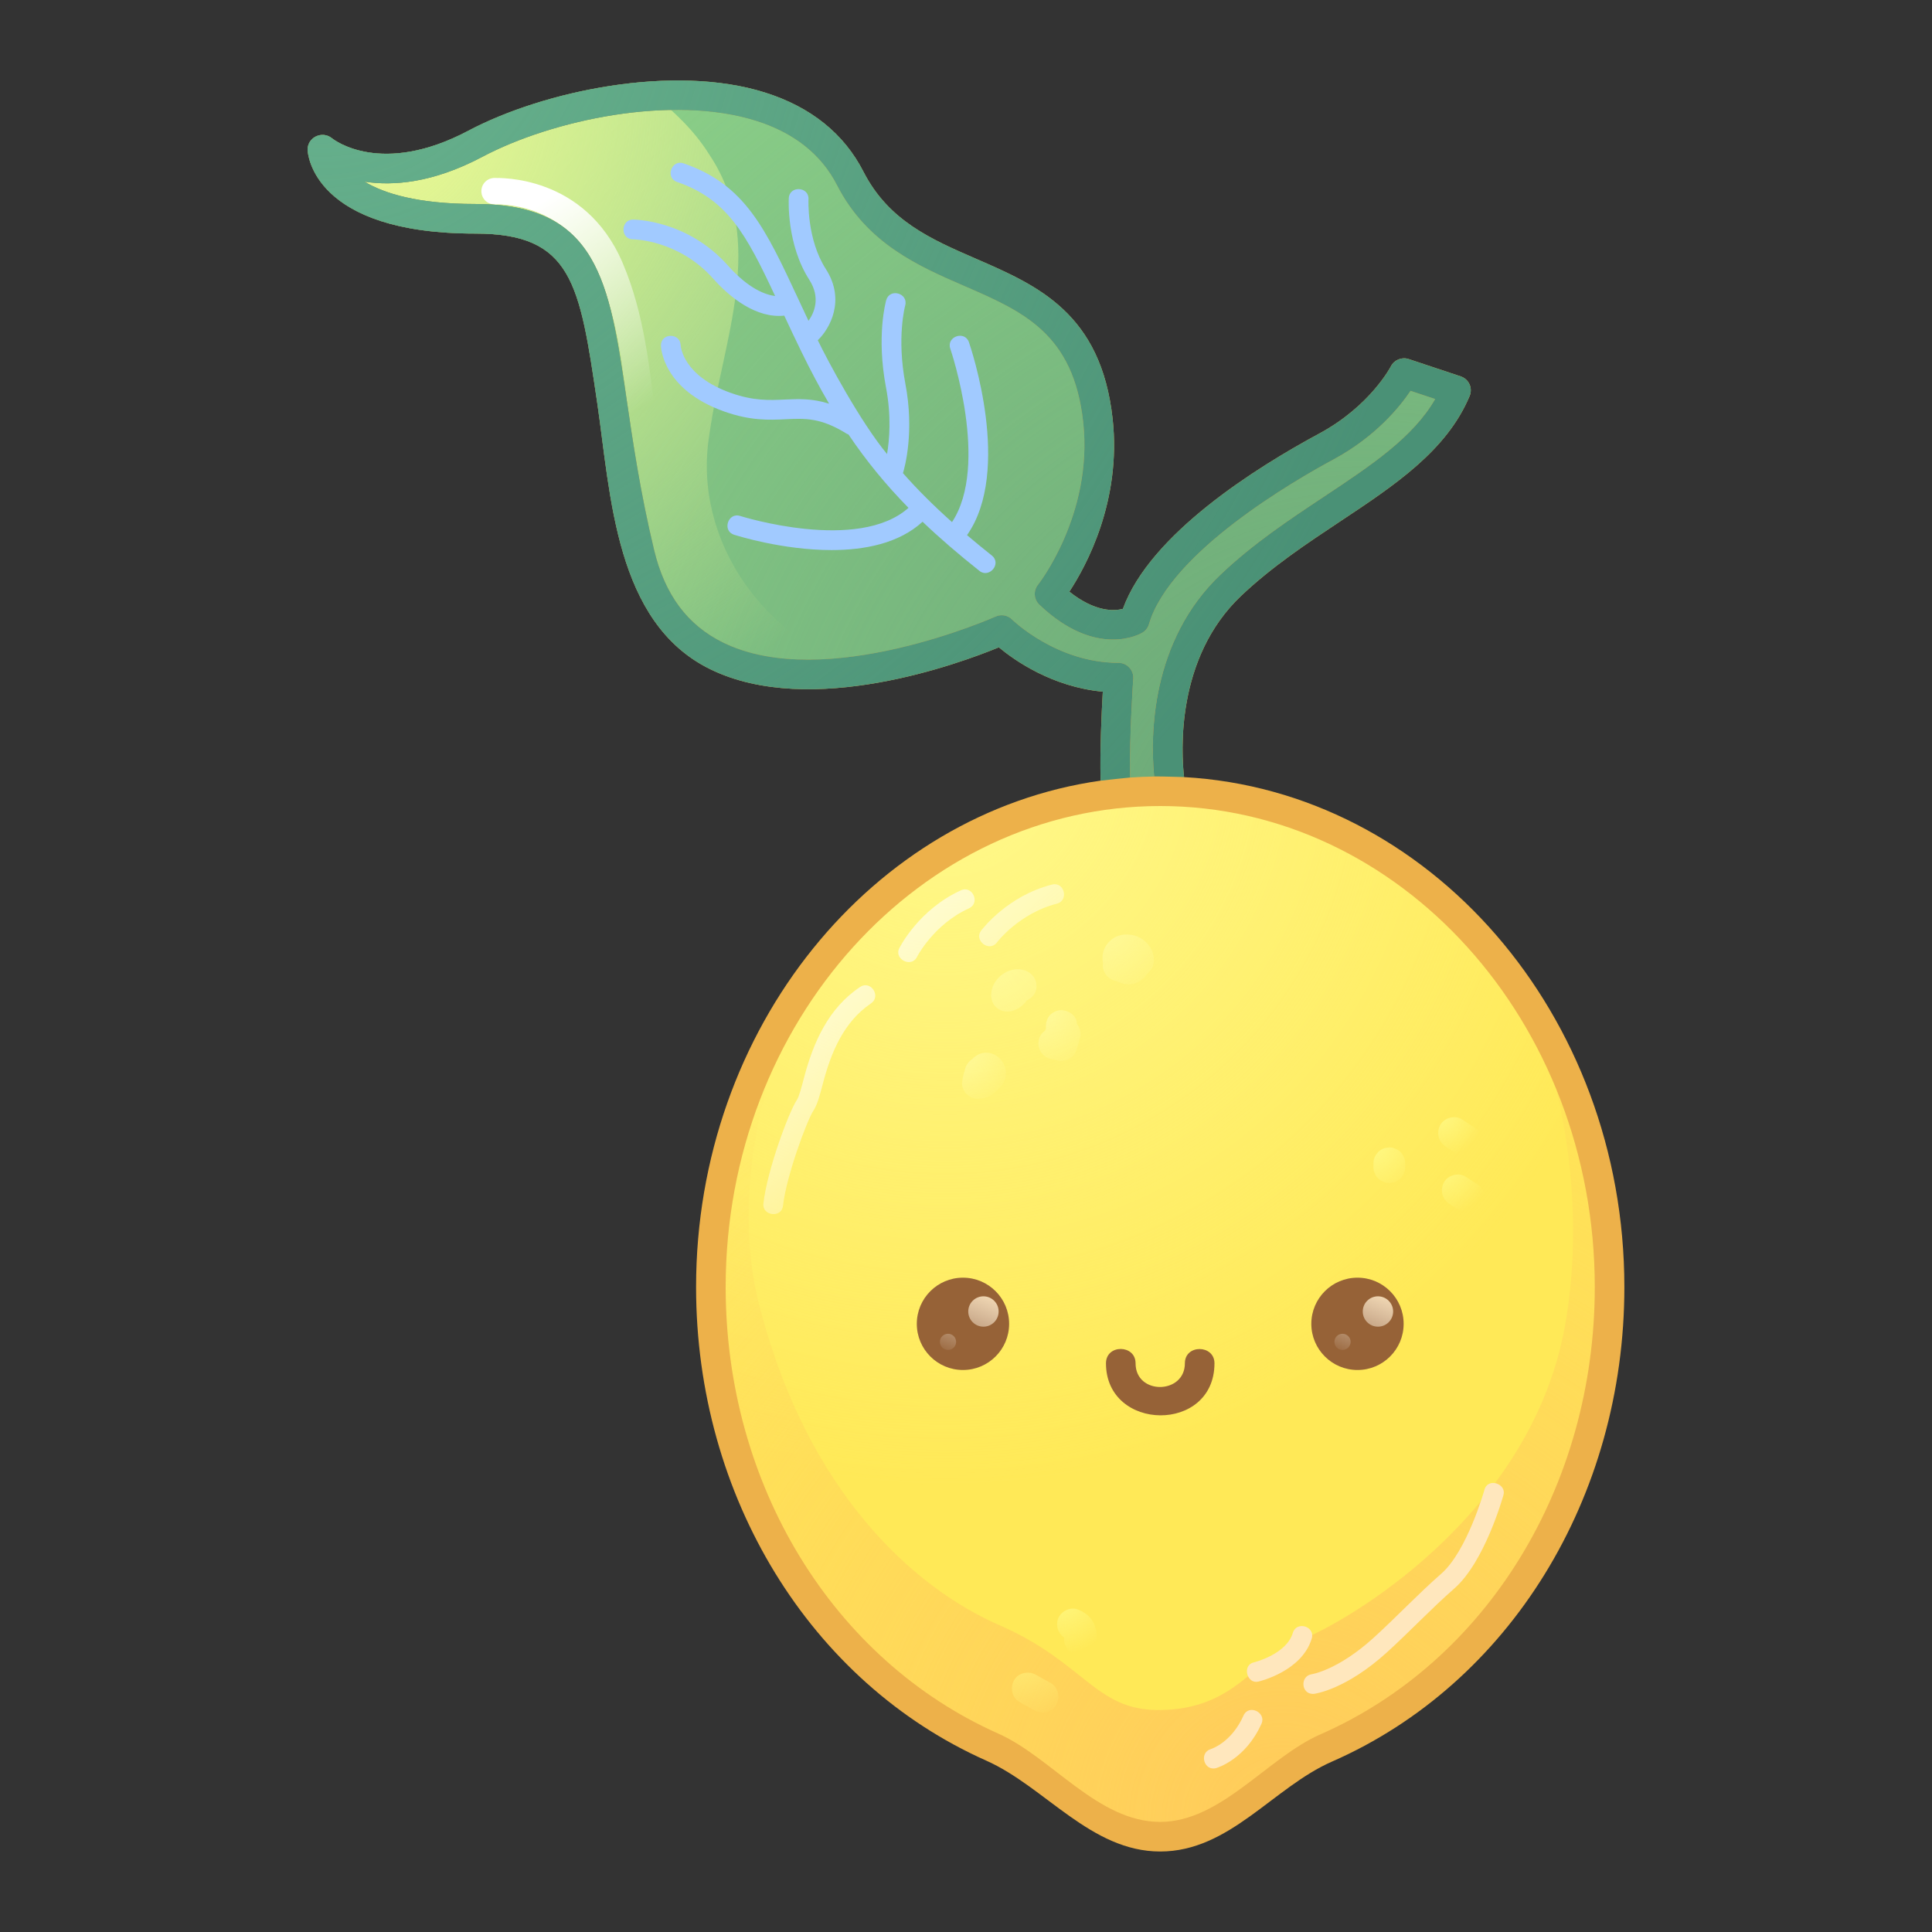 <?xml version="1.0" encoding="utf-8"?>
<!-- Generator: Adobe Illustrator 23.1.0, SVG Export Plug-In . SVG Version: 6.00 Build 0)  -->
<svg version="1.1" id="Capa_1" xmlns="http://www.w3.org/2000/svg" xmlns:xlink="http://www.w3.org/1999/xlink" x="0px" y="0px"
	 viewBox="0 0 1200 1200" enable-background="new 0 0 1200 1200" xml:space="preserve">
<rect x="0" y="0" width="1200" height="1200" fill="#333333" stroke="none"/>
<g>
	<path fill="#FFE957" d="M717.818,1139.341c52.929,0,64.691-35.286,95.566-47.048c30.875-11.762,155.728-83.547,179.37-211.716
		c27.935-151.436-44.107-389.493-273.466-389.493c-216.126,0-304.341,242.468-271.996,371.85s105.858,194.073,163.198,219.067
		C667.83,1106.996,675.181,1139.341,717.818,1139.341z"/>
	<radialGradient id="SVGID_1_" cx="587.041" cy="472.713" r="450.248" gradientUnits="userSpaceOnUse">
		<stop  offset="0" style="stop-color:#FFF98C"/>
		<stop  offset="1" style="stop-color:#FFF98C;stop-opacity:0"/>
	</radialGradient>
	<path fill="url(#SVGID_1_)" d="M717.818,1139.341c52.929,0,64.691-35.286,95.566-47.048
		c30.875-11.762,155.728-83.547,179.37-211.716c27.935-151.436-44.107-389.493-273.466-389.493
		c-216.126,0-304.341,242.468-271.996,371.85s105.858,194.073,163.198,219.067C667.83,1106.996,675.181,1139.341,717.818,1139.341z"
		/>
	<radialGradient id="SVGID_2_" cx="796.621" cy="1132.239" r="574.341" gradientUnits="userSpaceOnUse">
		<stop  offset="0" style="stop-color:#FFCB5B"/>
		<stop  offset="1" style="stop-color:#FFCB5B;stop-opacity:0"/>
	</radialGradient>
	<path fill="url(#SVGID_2_)" d="M948.99,622.849c27.793,65.961,33.98,141.33,22.842,201.707
		c-21.707,117.672-136.334,183.579-164.68,194.377c-28.347,10.799-39.145,43.195-87.74,43.195
		c-39.145,0-45.895-29.696-98.538-52.644c-52.644-22.947-120.136-82.34-149.832-201.127
		c-13.419-53.673-4.232-128.542,28.169-194.496c-52.193,79.323-69.133,180.213-51.919,249.073
		c32.346,129.382,105.858,194.073,163.198,219.067c57.34,24.994,64.69,57.34,107.328,57.34c52.929,0,64.69-35.286,95.566-47.048
		c30.875-11.762,155.728-83.547,179.37-211.716C1007.093,802.852,995.081,702.314,948.99,622.849z"/>
	<path fill="#8BCF88" d="M692.824,493.902h35.286c0,0-11.762-51.459,13.232-97.036s77.923-76.453,101.447-88.215
		c23.524-11.762,52.929-36.756,60.28-64.691l-30.875-8.821c0,0-17.643,32.345-39.697,41.167
		c-22.054,8.822-111.739,49.988-130.852,110.269c0,0-32.345,2.94-47.048-14.702c0,0,35.286-54.399,27.935-105.858
		c-7.351-51.459-33.816-82.334-76.453-95.566s-69.102-39.697-83.804-67.631c-14.702-27.935-83.464-53.176-139.674-42.637
		c-70.572,13.232-132.322,57.34-166.138,44.107c0,0,2.94,30.875,54.399,32.345s92.626-2.941,102.917,60.28
		c8.389,51.531,4.411,173.489,69.102,210.245s183.781-17.643,183.781-17.643s26.887,35.414,69.102,24.994
		C695.764,414.509,689.883,470.378,692.824,493.902z"/>
	<radialGradient id="SVGID_3_" cx="846.352" cy="544.941" r="674.753" gradientUnits="userSpaceOnUse">
		<stop  offset="0" style="stop-color:#67A376"/>
		<stop  offset="1" style="stop-color:#67A376;stop-opacity:0"/>
	</radialGradient>
	<path fill="url(#SVGID_3_)" d="M692.824,493.902h35.286c0,0-11.762-51.459,13.232-97.036s77.923-76.453,101.447-88.215
		c23.524-11.762,52.929-36.756,60.28-64.691l-30.875-8.821c0,0-17.643,32.345-39.697,41.167
		c-22.054,8.822-111.739,49.988-130.852,110.269c0,0-32.345,2.94-47.048-14.702c0,0,35.286-54.399,27.935-105.858
		c-7.351-51.459-33.816-82.334-76.453-95.566s-69.102-39.697-83.804-67.631c-14.702-27.935-83.464-53.176-139.674-42.637
		c-70.572,13.232-132.322,57.34-166.138,44.107c0,0,2.94,30.875,54.399,32.345s92.626-2.941,102.917,60.28
		c8.389,51.531,4.411,173.489,69.102,210.245s183.781-17.643,183.781-17.643s26.887,35.414,69.102,24.994
		C695.764,414.509,689.883,470.378,692.824,493.902z"/>
	<radialGradient id="SVGID_4_" cx="223.082" cy="61.244" r="426.204" gradientUnits="userSpaceOnUse">
		<stop  offset="0" style="stop-color:#F2FC95"/>
		<stop  offset="1" style="stop-color:#F2FC95;stop-opacity:0"/>
	</radialGradient>
	<path fill="url(#SVGID_4_)" d="M440.545,270.303c8.223-59.203,36.18-120.051,0-174.321c-9.563-15.3-22.467-27.257-36.116-38.147
		c-7.387,0.254-14.708,1.01-21.829,2.345c-70.572,13.232-132.322,57.34-166.138,44.107c0,0,2.941,30.875,54.399,32.345
		c51.459,1.47,92.626-2.94,102.918,60.28c8.389,51.531,4.411,173.489,69.102,210.246c26.297,14.942,61.585,14.82,94.209,9.412
		C476.416,398.733,429.882,336.655,440.545,270.303z"/>
	<g>
		<linearGradient id="SVGID_5_" gradientUnits="userSpaceOnUse" x1="397.599" y1="254.017" x2="321.819" y2="134.426">
			<stop  offset="0" style="stop-color:#FFFFFF;stop-opacity:0"/>
			<stop  offset="1" style="stop-color:#FFFFFF"/>
		</linearGradient>
		<path fill="url(#SVGID_5_)" d="M415.057,350.12c-3.058,0-6.542-1.506-7.412-4.649c-7.264-26.269-12.671-53.923-16.53-83.436
			c-3.742-28.622-6.633-62.246-19.575-92.444c-19.508-45.516-64.348-42.616-64.774-42.638c-4.534-0.243-8.014-4.116-7.771-8.652
			c0.242-4.534,4.094-8.009,8.651-7.771c2.149,0.116,55.519-2.227,79.009,52.583c13.837,32.289,16.878,67.059,20.766,96.789
			c3.683,28.161,7.956,53.774,15.033,78.419c1.253,4.364,0.259,9.005-3.83,10.98C417.474,349.857,416.255,350.12,415.057,350.12z"/>
	</g>
	<g>
		<path fill="#EDB14A" d="M735.436,482.675c-1.727-15.282-5.279-73.995,35.467-112.597c19.108-18.103,40.642-32.392,61.464-46.211
			c34.011-22.569,66.132-43.886,80.417-77.812c2.125-5.047-0.421-10.574-5.561-12.289l-32.242-10.749
			c-4.319-1.439-9.048,0.525-11.109,4.578c-0.126,0.244-12.838,24.672-44.527,41.732c-38.751,20.868-104.971,62.246-121.898,108.837
			c-5.163,1.362-17.059,2.224-33.253-10.679c10.412-15.83,32.44-56.153,26.894-107.185c-7.152-65.8-46.627-82.951-84.801-99.538
			c-27.968-12.153-54.386-23.632-69.995-54.138c-12.091-23.631-32.664-40.168-61.153-49.152
			C418.393,39.58,337.864,56.335,290.916,81.19c-54.065,28.623-83.528,5.651-84.73,4.678c-6.092-4.935-15.436-0.545-15.103,7.41
			c0.087,2.115,3.317,51.801,104.131,51.801c60.258,0,64.796,30.831,75.756,105.316c8.376,56.926,11.053,136.262,70.093,165.221
			c62.636,30.732,155.604-3.773,179.342-13.549c9.596,7.982,32.996,24.588,64.563,27.551c-0.743,13.05-1.869,37.055-1.351,55.253
			c-141.543,20.049-251.27,153.467-251.27,314.554c0,129.943,70.73,245.391,180.198,294.117
			c36.639,16.309,64.903,56.459,108.092,56.459c43.156-0.001,70.071-39.788,106.696-55.845
			c110.313-48.364,181.591-164.052,181.591-294.732C1008.925,630.001,887.549,491.179,735.436,482.675z M703.885,421.519
			c0.393-5.294-3.891-9.823-9.168-9.823c-38.473,0-65.801-26.614-66.058-26.867c-2.695-2.701-6.787-3.447-10.272-1.882
			c-1.05,0.474-106.126,47.118-169.232,16.168c-22.177-10.879-36.206-29.706-42.891-57.559
			c-8.543-35.602-13.096-66.54-17.113-93.836C378.431,174.843,371.347,126.7,295.215,126.7c-35.772,0-56.657-6.527-68.834-13.878
			c17.705,2.747,42.383,0.89,73.133-15.39c43.654-23.11,118.103-38.826,170.096-22.433c23.622,7.45,40.552,20.906,50.318,39.994
			c18.608,36.369,50.71,50.317,79.034,62.624c36.409,15.821,67.856,29.483,73.853,84.668c6.204,57.077-27.75,100.477-28.082,100.894
			c-2.988,3.724-2.626,9.113,0.829,12.405c35.536,33.841,62.852,18.088,63.994,17.398c1.98-1.186,3.44-3.073,4.089-5.286
			c13.158-44.74,90.9-89.529,114.411-102.189c26.436-14.235,41.426-32.814,48.069-42.737l15.27,5.09
			c-13.843,23.963-39.724,41.137-69.19,60.692c-21.474,14.252-43.681,28.988-63.943,48.184
			c-45.142,42.767-43.474,104.5-41.369,125.578c-5.013,0.071-9.994,0.282-14.943,0.632
			C701.379,458.172,703.855,421.925,703.885,421.519z M819.954,1077.324c-32.538,14.265-61.682,54.3-99.32,54.298
			c-38.729-0.002-67.323-40.052-100.616-54.871c-102.841-45.776-169.291-154.635-169.291-277.327
			c0-164.749,121.082-298.783,269.91-298.783s269.91,134.034,269.91,298.783C990.546,922.807,923.585,1031.89,819.954,1077.324z"/>
	</g>
	<g>
		<path fill="#4A9176" d="M703.885,421.519c0.393-5.294-3.891-9.823-9.169-9.823c-38.473,0-65.801-26.614-66.058-26.867
			c-2.695-2.701-6.787-3.447-10.272-1.881c-1.05,0.474-106.126,47.118-169.232,16.168c-22.177-10.879-36.206-29.706-42.891-57.559
			c-8.542-35.602-13.095-66.54-17.113-93.836c-10.721-72.877-17.803-121.02-93.936-121.02c-35.772,0-56.657-6.527-68.834-13.878
			c17.704,2.747,42.382,0.89,73.132-15.39c43.654-23.11,118.103-38.826,170.096-22.433c23.622,7.45,40.552,20.906,50.318,39.994
			c18.609,36.369,50.711,50.317,79.034,62.624c36.41,15.821,67.857,29.483,73.853,84.668
			c6.204,57.077-27.749,100.477-28.082,100.894c-2.988,3.724-2.626,9.113,0.829,12.405c35.536,33.841,62.852,18.088,63.994,17.399
			c1.98-1.186,3.44-3.073,4.09-5.285c13.158-44.74,90.9-89.529,114.411-102.19c26.436-14.235,41.426-32.814,48.069-42.737
			l15.271,5.09c-13.844,23.963-39.724,41.137-69.19,60.692c-21.475,14.252-43.681,28.988-63.944,48.184
			c-43.917,41.607-43.53,101.141-41.538,123.75c0.009,0.106,0.148,1.667,0.157,1.772c6.163,0,12.544,0.259,18.575,0.407
			c-0.012-0.118-0.239-2.1-0.25-2.221c-1.72-18.092-3.293-73.429,35.697-110.368c19.108-18.103,40.642-32.392,61.464-46.212
			c34.011-22.569,66.133-43.886,80.416-77.812c2.125-5.047-0.421-10.574-5.561-12.289l-32.243-10.749
			c-4.319-1.439-9.048,0.525-11.109,4.578c-0.125,0.244-12.838,24.672-44.527,41.732c-38.751,20.868-104.971,62.246-121.898,108.837
			c-5.163,1.363-17.059,2.224-33.254-10.679c10.412-15.829,32.44-56.153,26.894-107.185c-7.152-65.799-46.627-82.951-84.801-99.538
			c-27.968-12.153-54.386-23.632-69.994-54.138c-12.091-23.631-32.664-40.168-61.153-49.152
			C418.394,39.58,337.864,56.335,290.916,81.19c-54.065,28.623-83.528,5.651-84.73,4.678c-6.092-4.935-15.436-0.545-15.102,7.41
			c0.087,2.115,3.317,51.801,104.13,51.801c60.258,0,64.796,30.831,75.756,105.316c8.376,56.926,11.052,136.262,70.094,165.221
			c62.636,30.732,155.603-3.773,179.342-13.549c9.596,7.982,32.997,24.588,64.563,27.551c-0.725,12.732-1.811,35.879-1.383,53.9
			c0.004,0.173,0.002,1.21,0.006,1.382c6.216-0.691,12.112-1.381,18.378-1.973c-0.003-0.135-0.039-1.048-0.042-1.184
			C701.459,457.014,703.856,421.918,703.885,421.519z"/>
	</g>
	<g>
		<radialGradient id="SVGID_6_" cx="199.851" cy="-11.572" r="703.305" gradientUnits="userSpaceOnUse">
			<stop  offset="0" style="stop-color:#69B38E"/>
			<stop  offset="1" style="stop-color:#69B38E;stop-opacity:0"/>
		</radialGradient>
		<path fill="url(#SVGID_6_)" d="M703.885,421.519c0.393-5.294-3.891-9.823-9.169-9.823c-38.473,0-65.801-26.614-66.058-26.867
			c-2.695-2.701-6.787-3.447-10.272-1.881c-1.05,0.474-106.126,47.118-169.232,16.168c-22.177-10.879-36.206-29.706-42.891-57.559
			c-8.542-35.602-13.095-66.54-17.113-93.836c-10.721-72.877-17.803-121.02-93.936-121.02c-35.772,0-56.657-6.527-68.834-13.878
			c17.704,2.747,42.382,0.89,73.132-15.39c43.654-23.11,118.103-38.826,170.096-22.433c23.622,7.45,40.552,20.906,50.318,39.994
			c18.609,36.369,50.711,50.317,79.034,62.624c36.41,15.821,67.857,29.483,73.853,84.668
			c6.204,57.077-27.749,100.477-28.082,100.894c-2.988,3.724-2.626,9.113,0.829,12.405c35.536,33.841,62.852,18.088,63.994,17.399
			c1.98-1.186,3.44-3.073,4.09-5.285c13.158-44.74,90.9-89.529,114.411-102.19c26.436-14.235,41.426-32.814,48.069-42.737
			l15.271,5.09c-13.844,23.963-39.724,41.137-69.19,60.692c-21.475,14.252-43.681,28.988-63.944,48.184
			c-43.917,41.607-43.53,101.141-41.538,123.75c0.009,0.106,0.148,1.667,0.157,1.772c6.163,0,12.544,0.259,18.575,0.407
			c-0.012-0.118-0.239-2.1-0.25-2.221c-1.72-18.092-3.293-73.429,35.697-110.368c19.108-18.103,40.642-32.392,61.464-46.212
			c34.011-22.569,66.133-43.886,80.416-77.812c2.125-5.047-0.421-10.574-5.561-12.289l-32.243-10.749
			c-4.319-1.439-9.048,0.525-11.109,4.578c-0.125,0.244-12.838,24.672-44.527,41.732c-38.751,20.868-104.971,62.246-121.898,108.837
			c-5.163,1.363-17.059,2.224-33.254-10.679c10.412-15.829,32.44-56.153,26.894-107.185c-7.152-65.799-46.627-82.951-84.801-99.538
			c-27.968-12.153-54.386-23.632-69.994-54.138c-12.091-23.631-32.664-40.168-61.153-49.152
			C418.394,39.58,337.864,56.335,290.916,81.19c-54.065,28.623-83.528,5.651-84.73,4.678c-6.092-4.935-15.436-0.545-15.102,7.41
			c0.087,2.115,3.317,51.801,104.13,51.801c60.258,0,64.796,30.831,75.756,105.316c8.376,56.926,11.052,136.262,70.094,165.221
			c62.636,30.732,155.603-3.773,179.342-13.549c9.596,7.982,32.997,24.588,64.563,27.551c-0.725,12.732-1.811,35.879-1.383,53.9
			c0.004,0.173,0.002,1.21,0.006,1.382c6.216-0.691,12.112-1.381,18.378-1.973c-0.003-0.135-0.039-1.048-0.042-1.184
			C701.459,457.014,703.856,421.918,703.885,421.519z"/>
	</g>
	<path fill="#A1CAFF" d="M616.015,345.02c-5.405-4.292-10.479-8.481-15.373-12.631c28.188-40.161,2.355-116.439,1.184-119.83
		c-2.595-7.51-14.169-3.496-11.583,3.995c0.259,0.747,24.541,72.325,1.072,107.731c-11.366-10.14-21.393-20.11-30.466-30.413
		c1.131-3.694,7.189-25.631,1.508-55.469c-5.481-28.777-0.214-48.314-0.123-48.643c2.116-7.626-9.595-11.006-11.785-3.352
		c-0.257,0.897-6.21,22.349-0.129,54.286c3.394,17.818,2.119,32.602,0.645,41.329c-16.559-20.053-36.465-57.181-43.021-70.695
		c7.393-7.063,17.481-24.821,5.027-44.194c-11.926-18.555-10.815-43.048-10.798-43.393c0.388-7.934-11.793-8.582-12.234-0.681
		c-0.063,1.162-1.415,28.698,12.725,50.7c7.248,11.275,2.973,20.659-0.489,25.509c-2.111-4.477-4.13-8.813-6.116-13.077
		c-20.785-44.641-33.33-71.585-71.512-84.755c-7.392-2.55-11.563,8.974-4.001,11.58c31.286,10.788,42.935,32.445,60.907,70.842
		c-5.926-0.737-16.391-4.392-29.334-18.951c-25.044-28.175-57.555-28.521-58.975-28.521c-7.715-0.003-7.954,12.252-0.003,12.252
		c0.281,0,28.372,0.28,49.819,24.409c10.696,12.033,26.989,24.812,44.172,22.993c3.346,7.177,6.839,14.612,10.77,22.671
		c5.604,11.488,11.241,22.07,17.076,32.024c-10.547-3.356-19.146-2.972-27.545-2.58c-9.509,0.449-19.347,0.908-33.433-4.088
		c-29.782-10.568-31.162-28.699-31.213-29.694c-0.408-7.871-12.396-7.621-12.249,0.296c0.021,1.108,0.954,27.316,39.365,40.944
		c16.35,5.801,27.911,5.256,38.108,4.78c12.159-0.573,21.77-1.021,37.899,8.987c0.354,0.22,0.733,0.35,1.109,0.49
		c11.028,16.343,23.099,31.121,37.264,45.556c-31.307,27.935-103.587,5.349-104.576,5.033c-7.496-2.388-11.329,9.235-3.747,11.666
		c1.968,0.631,30.28,9.529,60.533,9.529c20.487,0,41.854-4.105,56.537-17.596c10.544,10.067,22.205,20.106,35.363,30.556
		C614.399,359.386,622.383,350.083,616.015,345.02z"/>
	<g>
		<linearGradient id="SVGID_7_" gradientUnits="userSpaceOnUse" x1="688.676" y1="684.69" x2="501.593" y2="492.871">
			<stop  offset="0" style="stop-color:#FFFFFF;stop-opacity:0"/>
			<stop  offset="1" style="stop-color:#FFFFFF"/>
		</linearGradient>
		<path fill="url(#SVGID_7_)" d="M601.875,564.171c7.138-3.251,2.208-14.483-5.067-11.154
			c-25.937,11.787-37.743,34.938-38.234,35.918c-3.451,6.902,7.59,12.321,10.96,5.479
			C569.633,594.213,579.847,574.185,601.875,564.171z"/>
		<linearGradient id="SVGID_8_" gradientUnits="userSpaceOnUse" x1="719.113" y1="655.005" x2="532.03" y2="463.185">
			<stop  offset="0" style="stop-color:#FFFFFF;stop-opacity:0"/>
			<stop  offset="1" style="stop-color:#FFFFFF"/>
		</linearGradient>
		<path fill="url(#SVGID_8_)" d="M653.414,549.427c-27.568,6.996-43.281,27.634-43.986,28.572
			c-4.683,6.231,5.076,13.664,9.814,7.339c0.135-0.181,13.728-18.083,37.183-24.035C664.005,559.38,661.194,547.446,653.414,549.427
			z"/>
		<linearGradient id="SVGID_9_" gradientUnits="userSpaceOnUse" x1="597.277" y1="773.832" x2="410.195" y2="582.013">
			<stop  offset="0" style="stop-color:#FFFFFF;stop-opacity:0"/>
			<stop  offset="1" style="stop-color:#FFFFFF"/>
		</linearGradient>
		<path fill="url(#SVGID_9_)" d="M534.193,613.042c-19.783,13.232-29.066,34.51-34.875,56.651
			c-1.472,5.62-2.997,11.434-4.316,13.414c-5.124,7.686-18.552,43.88-20.84,64.472c-0.848,7.635,11.306,9.19,12.174,1.355
			c2.064-18.552,14.953-53.172,18.86-59.03c2.459-3.687,4.011-9.608,5.976-17.104c4.953-18.891,12.754-38.03,29.823-49.568
			C547.52,618.821,540.826,608.605,534.193,613.042z"/>
	</g>
	<g>
		<path fill="#966237" d="M745.141,837.912c-4.594-0.033-9.189,2.884-9.189,8.848c-0.002,19.404-30.626,19.873-30.63,0.005
			c-0.003-11.775-18.377-11.948-18.378-0.004c-0.003,42.606,67.383,43.6,67.386,0.003
			C754.33,840.928,749.735,837.945,745.141,837.912z"/>
		<circle fill="#966237" cx="598.115" cy="822.258" r="28.67"/>
		<circle fill="#966237" cx="843.157" cy="822.258" r="28.67"/>
	</g>
	<g>
		<path fill="#FFE7BD" d="M780.33,1062.729c-2.77-1.306-6.325-0.844-7.952,2.818c-7.398,16.643-19.725,20.663-20.388,20.867
			c-7.443,2.294-4.137,13.936,3.41,11.768c0.742-0.211,18.3-5.45,28.171-27.655C785.089,1067.114,783.103,1064.036,780.33,1062.729z
			"/>
		<path fill="#FFE7BD" d="M929.457,921.409c-2.925-0.904-6.356,0.017-7.418,3.841c-0.105,0.378-10.756,38.125-26.804,52.166
			c-14.506,12.694-27.721,26.806-41.989,39.773c-22.016,20.017-38.134,22.65-38.579,22.719c-7.213,1.12-6.604,12.199,0.791,12.199
			c0.254,0,0.512-0.015,0.769-0.048c0.799-0.099,19.859-2.71,45.263-25.804c14.212-12.921,27.363-26.973,41.817-39.62
			c18.788-16.441,30.047-56.35,30.533-58.101C934.808,925.049,932.385,922.314,929.457,921.409z"/>
		<path fill="#FFE7BD" d="M810.577,1010.263c-2.936-0.875-6.44,0.152-7.571,3.948c-3.982,13.325-23.906,18.248-24.247,18.33
			c-7.431,1.781-4.3,13.578,2.791,11.93c1.104-0.257,27.153-6.541,33.192-26.749C815.88,1013.913,813.512,1011.138,810.577,1010.263
			z"/>
	</g>
	<g>
		<linearGradient id="SVGID_10_" gradientUnits="userSpaceOnUse" x1="842.798" y1="846.765" x2="862.413" y2="798.481">
			<stop  offset="0" style="stop-color:#FFFFFF;stop-opacity:0"/>
			<stop  offset="1" style="stop-color:#FFE6BD"/>
		</linearGradient>
		<circle fill="url(#SVGID_10_)" cx="855.867" cy="814.596" r="9.431"/>
		<linearGradient id="SVGID_11_" gradientUnits="userSpaceOnUse" x1="830.487" y1="841.764" x2="850.103" y2="793.48">
			<stop  offset="0" style="stop-color:#FFFFFF;stop-opacity:0"/>
			<stop  offset="1" style="stop-color:#FFE6BD"/>
		</linearGradient>
		<circle fill="url(#SVGID_11_)" cx="833.862" cy="833.457" r="5.03"/>
	</g>
	<g>
		<linearGradient id="SVGID_12_" gradientUnits="userSpaceOnUse" x1="597.761" y1="846.765" x2="617.377" y2="798.481">
			<stop  offset="0" style="stop-color:#FFFFFF;stop-opacity:0"/>
			<stop  offset="1" style="stop-color:#FFE6BD"/>
		</linearGradient>
		<circle fill="url(#SVGID_12_)" cx="610.83" cy="814.596" r="9.431"/>
		<linearGradient id="SVGID_13_" gradientUnits="userSpaceOnUse" x1="585.451" y1="841.764" x2="605.066" y2="793.48">
			<stop  offset="0" style="stop-color:#FFFFFF;stop-opacity:0"/>
			<stop  offset="1" style="stop-color:#FFE6BD"/>
		</linearGradient>
		<circle fill="url(#SVGID_13_)" cx="588.826" cy="833.457" r="5.03"/>
	</g>
	<g>
		<radialGradient id="SVGID_14_" cx="680.582" cy="570.201" r="60.376" gradientUnits="userSpaceOnUse">
			<stop  offset="0" style="stop-color:#FFFA9E"/>
			<stop  offset="1" style="stop-color:#FFFA9E;stop-opacity:0"/>
		</radialGradient>
		<path fill="url(#SVGID_14_)" d="M703.311,580.767c-4.514-0.795-9.002-0.225-12.715,2.643c-3.604,2.784-5.846,6.936-5.834,11.561
			c0.003,1.085,0.127,2.154,0.356,3.197c-0.245,1.383-0.195,2.805,0.242,4.154c1.281,3.958,4.503,6.615,8.33,7.108
			c2.157,1.181,4.56,1.902,7.066,1.971c5.085,0.14,9.448-2.729,11.921-6.653c2.403-1.855,3.823-4.865,3.992-7.925
			C717.091,589.166,710.705,582.069,703.311,580.767z"/>
		<radialGradient id="SVGID_15_" cx="594.54" cy="649.928" r="41.897" gradientUnits="userSpaceOnUse">
			<stop  offset="0" style="stop-color:#FFFA9E"/>
			<stop  offset="1" style="stop-color:#FFFA9E;stop-opacity:0"/>
		</radialGradient>
		<path fill="url(#SVGID_15_)" d="M612.306,653.817c-3.322,0.046-6.112,1.659-8.349,3.916c-2.065,1.35-3.707,3.413-4.526,6.153
			c-0.153,0.511-0.257,1.022-0.336,1.533c-0.846,2.292-1.287,4.657-1.552,7.21c-0.234,2.264,1.251,5.472,2.89,6.977
			c1.932,1.773,4.302,2.887,6.977,2.89c4.939,0.006,9.524-2.282,12.575-6.074c0.487-0.35,0.948-0.753,1.366-1.226
			c3.696-4.183,4.58-9.647,1.956-14.658C621.214,656.543,616.865,653.754,612.306,653.817z"/>
		<radialGradient id="SVGID_16_" cx="610.328" cy="586.778" r="87.19" gradientUnits="userSpaceOnUse">
			<stop  offset="0" style="stop-color:#FFFA9E"/>
			<stop  offset="1" style="stop-color:#FFFA9E;stop-opacity:0"/>
		</radialGradient>
		<path fill="url(#SVGID_16_)" d="M637.759,621.37c2.77-1.202,5.075-3.593,5.729-6.466c1.245-5.467-1.653-10.363-6.891-12.138
			c-10.05-3.404-21.245,5.354-20.972,15.767c0.174,6.656,6.145,10.901,12.491,9.515C632.055,627.187,635.47,624.662,637.759,621.37z
			 M634.82,620.31c0.017-0.03,0.031-0.053,0.047-0.083c-0.005,0.014-0.009,0.03-0.014,0.043
			C634.842,620.284,634.831,620.297,634.82,620.31z"/>
		<radialGradient id="SVGID_17_" cx="644.271" cy="624.668" r="46.332" gradientUnits="userSpaceOnUse">
			<stop  offset="0" style="stop-color:#FFFA9E"/>
			<stop  offset="1" style="stop-color:#FFFA9E;stop-opacity:0"/>
		</radialGradient>
		<path fill="url(#SVGID_17_)" d="M655.231,658.177c0.454,0.196,0.923,0.365,1.415,0.477c5.276,1.201,10.597-1.586,12.138-6.892
			c0.671-2.308,1.34-4.616,2.01-6.924c0.85-2.927,0.062-6.404-1.877-8.865c-0.048-0.428-0.097-0.857-0.16-1.292
			c-0.733-5.128-7.513-8.388-12.138-6.892c-5.229,1.692-7.343,6.002-6.98,11.023c-0.011,0.032-0.026,0.09-0.047,0.169
			c-0.141-1.001-0.069-0.481-0.034,0.135c-0.073,0.068-0.263,0.521-0.434,0.92c-0.432,0.401-0.864,0.801-1.296,1.201
			c-3.609,3.345-3.656,9.223-0.772,12.956C648.832,656.491,652.094,658.157,655.231,658.177z M649.728,639.927
			c-0.008-0.054-0.013-0.091-0.02-0.142c0.003-0.003,0.005-0.004,0.008-0.006C649.723,639.829,649.721,639.877,649.728,639.927z
			 M649.495,640.047c0.006-0.042,0.011-0.072,0.017-0.111c0.014-0.011,0.027-0.021,0.041-0.032
			C649.541,639.979,649.523,640.034,649.495,640.047z M649.558,639.635c0.005-0.036,0.011-0.076,0.016-0.11
			c0,0.033,0,0.064-0.001,0.095C649.568,639.626,649.563,639.63,649.558,639.635z M649.651,638.951
			c0.015,0.186,0.022,0.369,0.044,0.557c-0.008,0.007-0.016,0.015-0.024,0.022c-0.018-0.129-0.034-0.243-0.049-0.346
			C649.635,639.088,649.644,639.014,649.651,638.951z"/>
		<radialGradient id="SVGID_18_" cx="851.878" cy="710.71" r="33.509" gradientUnits="userSpaceOnUse">
			<stop  offset="0" style="stop-color:#FFF985"/>
			<stop  offset="1" style="stop-color:#FFF985;stop-opacity:0"/>
		</radialGradient>
		<path fill="url(#SVGID_18_)" d="M869.906,715.574c-0.894-0.962-1.952-1.642-3.175-2.04c-1.176-0.618-2.444-0.901-3.802-0.85
			c-0.874,0.117-1.749,0.235-2.623,0.353c-1.672,0.469-3.123,1.315-4.355,2.537c-0.514,0.666-1.029,1.331-1.543,1.997
			c-0.893,1.539-1.342,3.199-1.347,4.98c0,0.789,0,1.579,0,2.368c-0.051,1.359,0.232,2.626,0.85,3.802
			c0.398,1.223,1.078,2.282,2.04,3.175c0.894,0.962,1.953,1.642,3.176,2.04c1.176,0.618,2.443,0.901,3.801,0.85
			c0.874-0.117,1.749-0.235,2.623-0.353c1.672-0.469,3.123-1.315,4.354-2.537c0.515-0.666,1.029-1.331,1.543-1.997
			c0.892-1.539,1.341-3.199,1.347-4.98c0-0.789,0-1.579,0-2.368c0.051-1.359-0.232-2.626-0.85-3.802
			C871.548,717.526,870.869,716.468,869.906,715.574z"/>
		<radialGradient id="SVGID_19_" cx="892.926" cy="721.762" r="34.417" gradientUnits="userSpaceOnUse">
			<stop  offset="0" style="stop-color:#FFF985"/>
			<stop  offset="1" style="stop-color:#FFF985;stop-opacity:0"/>
		</radialGradient>
		<path fill="url(#SVGID_19_)" d="M917.504,735.551c-2.378-1.563-4.757-3.125-7.135-4.688c-4.323-2.84-11.101-1.003-13.501,3.54
			c-2.607,4.936-1.074,10.469,3.54,13.5c2.378,1.563,4.757,3.125,7.136,4.688c4.323,2.84,11.1,1.003,13.5-3.54
			C923.652,744.116,922.118,738.582,917.504,735.551z"/>
		<radialGradient id="SVGID_20_" cx="892.926" cy="690.187" r="29.047" gradientUnits="userSpaceOnUse">
			<stop  offset="0" style="stop-color:#FFF985"/>
			<stop  offset="1" style="stop-color:#FFF985;stop-opacity:0"/>
		</radialGradient>
		<path fill="url(#SVGID_20_)" d="M898.1,712.288c3.29,2.168,6.58,4.335,9.869,6.503c4.32,2.846,11.102,0.999,13.501-3.54
			c2.611-4.941,1.07-10.462-3.54-13.5c-3.289-2.168-6.579-4.335-9.869-6.503c-4.319-2.846-11.102-0.999-13.5,3.54
			C891.95,703.729,893.491,709.25,898.1,712.288z"/>
		<radialGradient id="SVGID_21_" cx="625.326" cy="1001.202" r="71.677" gradientUnits="userSpaceOnUse">
			<stop  offset="0" style="stop-color:#FFF985"/>
			<stop  offset="1" style="stop-color:#FFF985;stop-opacity:0"/>
		</radialGradient>
		<path fill="url(#SVGID_21_)" d="M652.553,1045.309c-3.084-1.71-6.169-3.419-9.255-5.129c-4.514-2.502-10.972-1.245-13.5,3.54
			c-2.452,4.64-1.282,10.828,3.54,13.5c3.085,1.71,6.17,3.419,9.255,5.129c4.514,2.502,10.972,1.245,13.5-3.54
			C658.545,1054.17,657.375,1047.981,652.553,1045.309z"/>
		<radialGradient id="SVGID_22_" cx="656.901" cy="988.572" r="39.54" gradientUnits="userSpaceOnUse">
			<stop  offset="0" style="stop-color:#FFF985"/>
			<stop  offset="1" style="stop-color:#FFF985;stop-opacity:0"/>
		</radialGradient>
		<path fill="url(#SVGID_22_)" d="M680.425,1021.11c1.561-4.324,0.775-9.265-1.287-13.269c-2.117-4.11-5.829-6.837-10.123-8.318
			c-4.885-1.685-11.007,1.922-12.138,6.891c-1.014,4.453,0.71,8.48,4.188,10.805c-0.721,4.586,2.752,9.763,7.223,10.781
			C673.84,1029.267,678.545,1026.316,680.425,1021.11z M662.475,1018.012C662.475,1018.013,662.475,1018.013,662.475,1018.012
			C662.646,1018.209,662.729,1018.324,662.475,1018.012z"/>
	</g>
</g>
</svg>
